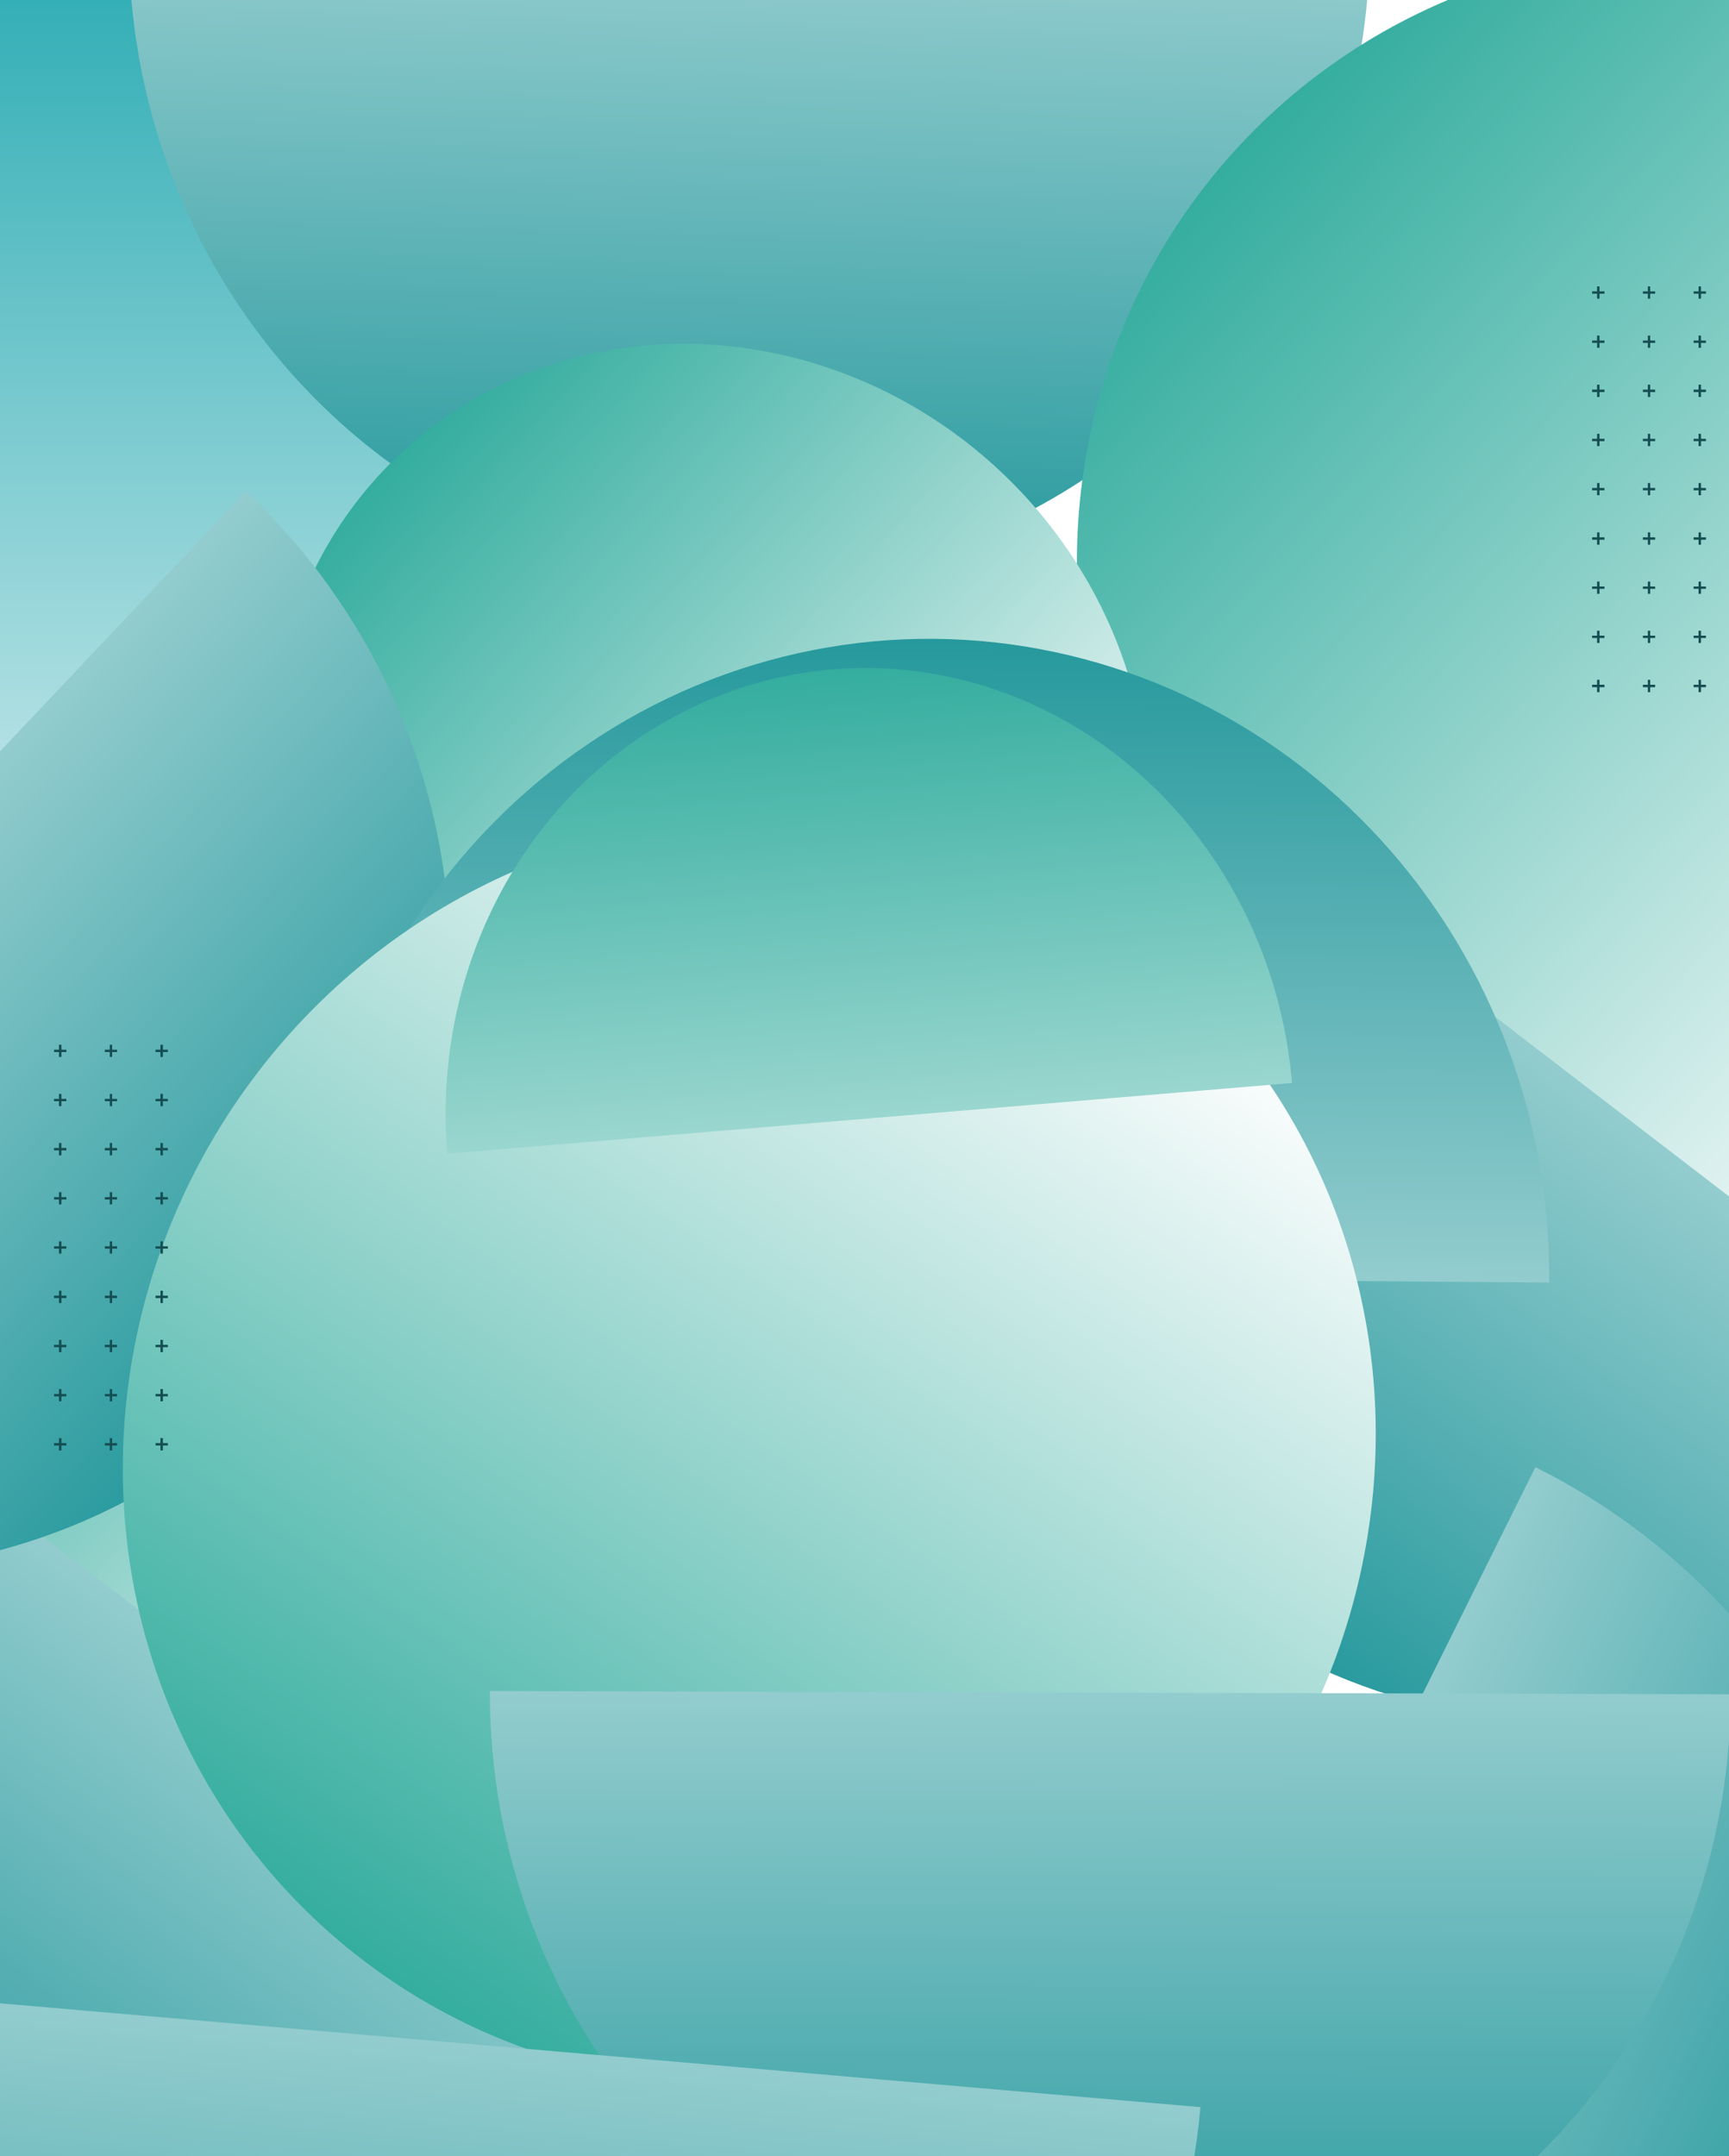 <svg viewBox="0 0 1920 2394" fill="none" xmlns="http://www.w3.org/2000/svg">
<g clip-path="url(#clip0_1084_141)">
<g filter="url(#filter0_f_1084_141)">
<ellipse cx="-6" cy="644.5" rx="689" ry="709.5" fill="url(#paint0_linear_1084_141)"/>
</g>
<g filter="url(#filter1_f_1084_141)">
<ellipse cx="832.185" cy="-64.915" rx="689" ry="709.5" transform="rotate(-178.347 832.185 -64.915)" fill="url(#paint1_linear_1084_141)"/>
</g>
<g filter="url(#filter2_f_1084_141)">
<ellipse cx="1895.84" cy="644.903" rx="689" ry="709.5" transform="rotate(-46.853 1895.84 644.903)" fill="url(#paint2_linear_1084_141)"/>
</g>
<g filter="url(#filter3_f_1084_141)">
<ellipse cx="788.84" cy="866.488" rx="470.655" ry="500.236" transform="rotate(-46.853 788.84 866.488)" fill="url(#paint3_linear_1084_141)"/>
</g>
<g filter="url(#filter4_f_1084_141)">
<ellipse cx="272.84" cy="1632.49" rx="470.655" ry="500.236" transform="rotate(-46.853 272.84 1632.49)" fill="url(#paint4_linear_1084_141)"/>
</g>
<g filter="url(#filter5_f_1084_141)">
<path d="M1221.1 791.742C1164.36 865.643 1122.3 949.673 1097.34 1039.04C1072.38 1128.4 1065 1221.34 1075.62 1312.56C1086.24 1403.78 1114.66 1491.49 1159.24 1570.68C1203.83 1649.88 1263.72 1719 1335.48 1774.1C1407.25 1829.21 1489.49 1869.21 1577.5 1891.84C1665.52 1914.47 1757.59 1919.28 1848.46 1905.99C1939.33 1892.7 2027.22 1861.57 2107.11 1814.39C2187 1767.2 2257.32 1704.87 2314.07 1630.97L1767.58 1211.36L1221.1 791.742Z" fill="url(#paint5_linear_1084_141)"/>
</g>
<g filter="url(#filter6_f_1084_141)">
<path d="M-48.899 1631.74C-105.643 1705.64 -147.697 1789.67 -172.658 1879.04C-197.62 1968.4 -205.001 2061.34 -194.38 2152.56C-183.758 2243.78 -155.343 2331.49 -110.755 2410.68C-66.168 2489.88 -6.282 2559 65.483 2614.1C137.248 2669.21 219.487 2709.21 307.504 2731.84C395.522 2754.47 487.594 2759.28 578.464 2745.99C669.334 2732.7 757.222 2701.57 837.11 2654.39C916.998 2607.2 987.322 2544.87 1044.07 2470.97L497.584 2051.36L-48.899 1631.74Z" fill="url(#paint6_linear_1084_141)"/>
</g>
<g filter="url(#filter7_f_1084_141)">
<path d="M1091.24 2862.78C1174.66 2904.28 1265.2 2929.41 1357.69 2936.75C1450.19 2944.09 1542.82 2933.49 1630.3 2905.55C1717.79 2877.61 1798.41 2832.88 1867.56 2773.92C1936.72 2714.96 1993.06 2642.91 2033.36 2561.9C2073.66 2480.89 2097.13 2392.5 2102.44 2301.78C2107.75 2211.05 2094.79 2119.77 2064.29 2033.14C2033.8 1946.51 1986.38 1866.24 1924.73 1796.9C1863.08 1727.56 1788.42 1670.51 1705 1629.01L1398.12 2245.89L1091.24 2862.78Z" fill="url(#paint7_linear_1084_141)"/>
</g>
<g filter="url(#filter8_f_1084_141)">
<path d="M-673.33 1546.86C-605.611 1610.85 -526.315 1661.27 -439.968 1695.22C-353.622 1729.18 -261.917 1746.01 -170.089 1744.77C-78.26 1743.52 11.892 1724.21 95.222 1687.94C178.553 1651.67 253.428 1599.16 315.574 1533.4C377.72 1467.63 425.919 1389.91 457.419 1304.67C488.919 1219.42 503.104 1128.32 499.164 1036.57C495.223 944.816 473.234 854.208 434.452 769.918C395.67 685.629 340.855 609.308 273.136 545.313L-200.097 1046.08L-673.33 1546.86Z" fill="url(#paint8_linear_1084_141)"/>
</g>
<g filter="url(#filter9_f_1084_141)">
<path d="M1720.42 1424.09C1721.14 1330.92 1704.03 1238.52 1670.07 1152.18C1636.1 1065.83 1585.96 987.23 1522.49 920.857C1459.02 854.483 1383.47 801.638 1300.15 765.34C1216.83 729.042 1127.38 710.001 1036.9 709.304C946.426 708.608 856.692 726.269 772.827 761.28C688.962 796.291 612.607 847.967 548.122 913.355C483.637 978.744 432.285 1056.57 396.998 1142.38C361.711 1228.19 343.179 1320.31 342.462 1413.48L1031.44 1418.78L1720.42 1424.09Z" fill="url(#paint9_linear_1084_141)"/>
</g>
<g filter="url(#filter10_f_1084_141)">
<ellipse cx="832.045" cy="1611.28" rx="689" ry="709.5" transform="rotate(-145.394 832.045 1611.28)" fill="url(#paint10_linear_1084_141)"/>
</g>
<g filter="url(#filter11_f_1084_141)">
<path d="M1434.74 1202.49C1423.67 1070.29 1363.65 947.625 1267.88 861.498C1172.1 775.37 1048.41 732.83 924.016 743.236C799.626 753.642 684.723 816.142 604.586 916.986C524.449 1017.83 485.642 1148.76 496.702 1280.97L965.719 1241.73L1434.74 1202.49Z" fill="url(#paint11_linear_1084_141)"/>
</g>
<g filter="url(#filter12_f_1084_141)">
<path d="M543.943 1877.5C543.688 1970.67 561.257 2062.98 595.646 2149.15C630.036 2235.33 680.573 2313.68 744.372 2379.74C808.171 2445.8 883.982 2498.27 967.477 2534.15C1050.97 2570.04 1140.52 2588.63 1231 2588.88C1321.48 2589.13 1411.12 2571.02 1494.81 2535.6C1578.5 2500.17 1654.6 2448.12 1718.76 2382.41C1782.92 2316.7 1833.89 2238.63 1868.75 2152.64C1903.61 2066.66 1921.68 1974.44 1921.94 1881.27L1232.94 1879.38L543.943 1877.5Z" fill="url(#paint12_linear_1084_141)"/>
</g>
<g filter="url(#filter13_f_1084_141)">
<path d="M-39.854 2220.86C-47.883 2313.69 -38.08 2407.14 -11.001 2495.88C16.077 2584.63 59.898 2666.93 117.962 2738.08C176.026 2809.23 247.194 2867.84 327.403 2910.57C407.613 2953.3 495.292 2979.3 585.437 2987.1C675.581 2994.9 766.424 2984.34 852.779 2956.02C939.134 2927.7 1019.31 2882.18 1088.73 2822.05C1158.15 2761.93 1215.45 2688.38 1257.37 2605.6C1299.28 2522.83 1324.99 2432.45 1333.02 2339.62L646.583 2280.24L-39.854 2220.86Z" fill="url(#paint13_linear_1084_141)"/>
</g>
<path d="M68.2 1160H65.5V1165.5H60V1168.1H65.5V1173.6H68.2V1168.1H73.7V1165.5H68.2V1160Z" fill="#144E52"/>
<path d="M1776.2 318H1773.5V323.5H1768V326.1H1773.5V331.6H1776.2V326.1H1781.7V323.5H1776.2V318Z" fill="#144E52"/>
<path d="M124.5 1160H121.9V1165.5H116.4V1168.1H121.9V1173.6H124.5V1168.1H130V1165.5H124.5V1160Z" fill="#144E52"/>
<path d="M1832.5 318H1829.9V323.5H1824.4V326.1H1829.9V331.6H1832.5V326.1H1838V323.5H1832.5V318Z" fill="#144E52"/>
<path d="M180.9 1160H178.2V1165.5H172.7V1168.1H178.2V1173.6H180.9V1168.1H186.4V1165.5H180.9V1160Z" fill="#144E52"/>
<path d="M1888.9 318H1886.2V323.5H1880.7V326.1H1886.2V331.6H1888.9V326.1H1894.4V323.5H1888.9V318Z" fill="#144E52"/>
<path d="M68.2 1214.6H65.5V1220.1H60V1222.7H65.5V1228.2H68.2V1222.7H73.7V1220.1H68.2V1214.6Z" fill="#144E52"/>
<path d="M1776.2 372.6H1773.5V378.1H1768V380.7H1773.5V386.2H1776.2V380.7H1781.7V378.1H1776.2V372.6Z" fill="#144E52"/>
<path d="M124.5 1214.6H121.9V1220.1H116.4V1222.7H121.9V1228.2H124.5V1222.7H130V1220.1H124.5V1214.6Z" fill="#144E52"/>
<path d="M1832.5 372.6H1829.9V378.1H1824.4V380.7H1829.9V386.2H1832.5V380.7H1838V378.1H1832.5V372.6Z" fill="#144E52"/>
<path d="M180.9 1214.6H178.2V1220.1H172.7V1222.7H178.2V1228.2H180.9V1222.7H186.4V1220.1H180.9V1214.6Z" fill="#144E52"/>
<path d="M1888.9 372.6H1886.2V378.1H1880.7V380.7H1886.2V386.2H1888.9V380.7H1894.4V378.1H1888.9V372.6Z" fill="#144E52"/>
<path d="M68.2 1269.1H65.5V1274.6H60V1277.3H65.5V1282.8H68.2V1277.3H73.7V1274.6H68.2V1269.1Z" fill="#144E52"/>
<path d="M1776.2 427.1H1773.5V432.6H1768V435.3H1773.5V440.8H1776.2V435.3H1781.7V432.6H1776.2V427.1Z" fill="#144E52"/>
<path d="M124.5 1269.1H121.9V1274.6H116.4V1277.3H121.9V1282.8H124.5V1277.3H130V1274.6H124.5V1269.1Z" fill="#144E52"/>
<path d="M1832.5 427.1H1829.9V432.6H1824.4V435.3H1829.9V440.8H1832.5V435.3H1838V432.6H1832.5V427.1Z" fill="#144E52"/>
<path d="M180.9 1269.1H178.2V1274.6H172.7V1277.3H178.2V1282.8H180.9V1277.3H186.4V1274.6H180.9V1269.1Z" fill="#144E52"/>
<path d="M1888.9 427.1H1886.2V432.6H1880.7V435.3H1886.2V440.8H1888.9V435.3H1894.4V432.6H1888.9V427.1Z" fill="#144E52"/>
<path d="M68.2 1323.7H65.5V1329.2H60V1331.8H65.5V1337.3H68.2V1331.8H73.7V1329.2H68.2V1323.7Z" fill="#144E52"/>
<path d="M1776.2 481.7H1773.5V487.2H1768V489.8H1773.5V495.3H1776.2V489.8H1781.7V487.2H1776.2V481.7Z" fill="#144E52"/>
<path d="M124.5 1323.7H121.9V1329.2H116.4V1331.8H121.9V1337.3H124.5V1331.8H130V1329.2H124.5V1323.7Z" fill="#144E52"/>
<path d="M1832.5 481.7H1829.9V487.2H1824.4V489.8H1829.9V495.3H1832.5V489.8H1838V487.2H1832.5V481.7Z" fill="#144E52"/>
<path d="M180.9 1323.7H178.2V1329.2H172.7V1331.8H178.2V1337.3H180.9V1331.8H186.4V1329.2H180.9V1323.7Z" fill="#144E52"/>
<path d="M1888.9 481.7H1886.2V487.2H1880.7V489.8H1886.2V495.3H1888.9V489.8H1894.4V487.2H1888.9V481.7Z" fill="#144E52"/>
<path d="M68.2 1378.3H65.5V1383.8H60V1386.4H65.5V1391.9H68.2V1386.4H73.7V1383.8H68.2V1378.3Z" fill="#144E52"/>
<path d="M1776.2 536.3H1773.5V541.8H1768V544.4H1773.5V549.9H1776.2V544.4H1781.7V541.8H1776.2V536.3Z" fill="#144E52"/>
<path d="M124.5 1378.3H121.9V1383.8H116.4V1386.4H121.9V1391.9H124.5V1386.4H130V1383.8H124.5V1378.3Z" fill="#144E52"/>
<path d="M1832.5 536.3H1829.9V541.8H1824.4V544.4H1829.9V549.9H1832.5V544.4H1838V541.8H1832.5V536.3Z" fill="#144E52"/>
<path d="M180.9 1378.3H178.2V1383.8H172.7V1386.4H178.2V1391.9H180.9V1386.4H186.4V1383.8H180.9V1378.3Z" fill="#144E52"/>
<path d="M1888.9 536.3H1886.2V541.8H1880.7V544.4H1886.2V549.9H1888.9V544.4H1894.4V541.8H1888.9V536.3Z" fill="#144E52"/>
<path d="M68.2 1433.1H65.5V1438.6H60V1441.3H65.5V1446.8H68.2V1441.3H73.7V1438.6H68.2V1433.1Z" fill="#144E52"/>
<path d="M1776.2 591.1H1773.5V596.6H1768V599.3H1773.5V604.8H1776.2V599.3H1781.7V596.6H1776.2V591.1Z" fill="#144E52"/>
<path d="M68.2 1487.7H65.5V1493.2H60V1495.8H65.5V1501.3H68.2V1495.8H73.7V1493.2H68.2V1487.7Z" fill="#144E52"/>
<path d="M1776.2 645.7H1773.5V651.2H1768V653.8H1773.5V659.3H1776.2V653.8H1781.7V651.2H1776.2V645.7Z" fill="#144E52"/>
<path d="M124.5 1433.1H121.9V1438.6H116.4V1441.3H121.9V1446.8H124.5V1441.3H130V1438.6H124.5V1433.1Z" fill="#144E52"/>
<path d="M1832.5 591.1H1829.9V596.6H1824.4V599.3H1829.9V604.8H1832.5V599.3H1838V596.6H1832.5V591.1Z" fill="#144E52"/>
<path d="M124.5 1487.7H121.9V1493.2H116.4V1495.8H121.9V1501.3H124.5V1495.8H130V1493.2H124.5V1487.7Z" fill="#144E52"/>
<path d="M1832.5 645.7H1829.9V651.2H1824.4V653.8H1829.9V659.3H1832.5V653.8H1838V651.2H1832.5V645.7Z" fill="#144E52"/>
<path d="M180.9 1433.1H178.2V1438.6H172.7V1441.3H178.2V1446.8H180.9V1441.3H186.4V1438.6H180.9V1433.1Z" fill="#144E52"/>
<path d="M1888.9 591.1H1886.2V596.6H1880.7V599.3H1886.2V604.8H1888.9V599.3H1894.4V596.6H1888.9V591.1Z" fill="#144E52"/>
<path d="M180.9 1487.7H178.2V1493.2H172.7V1495.8H178.2V1501.3H180.9V1495.8H186.4V1493.2H180.9V1487.7Z" fill="#144E52"/>
<path d="M1888.9 645.7H1886.2V651.2H1880.7V653.8H1886.2V659.3H1888.9V653.8H1894.4V651.2H1888.9V645.7Z" fill="#144E52"/>
<path d="M68.2 1542.3H65.5V1547.8H60V1550.4H65.5V1555.9H68.2V1550.4H73.7V1547.8H68.2V1542.3Z" fill="#144E52"/>
<path d="M1776.2 700.3H1773.5V705.8H1768V708.4H1773.5V713.9H1776.2V708.4H1781.7V705.8H1776.2V700.3Z" fill="#144E52"/>
<path d="M124.5 1542.3H121.9V1547.8H116.4V1550.4H121.9V1555.9H124.5V1550.4H130V1547.8H124.5V1542.3Z" fill="#144E52"/>
<path d="M1832.5 700.3H1829.9V705.8H1824.4V708.4H1829.9V713.9H1832.5V708.4H1838V705.8H1832.5V700.3Z" fill="#144E52"/>
<path d="M180.9 1542.3H178.2V1547.8H172.7V1550.4H178.2V1555.9H180.9V1550.4H186.4V1547.8H180.9V1542.3Z" fill="#144E52"/>
<path d="M1888.9 700.3H1886.2V705.8H1880.7V708.4H1886.2V713.9H1888.9V708.4H1894.4V705.8H1888.9V700.3Z" fill="#144E52"/>
<path d="M68.2 1596.8H65.5V1602.3H60V1605H65.5V1610.5H68.2V1605H73.7V1602.3H68.2V1596.8Z" fill="#144E52"/>
<path d="M1776.2 754.8H1773.5V760.3H1768V763H1773.5V768.5H1776.2V763H1781.7V760.3H1776.2V754.8Z" fill="#144E52"/>
<path d="M124.5 1596.8H121.9V1602.3H116.4V1605H121.9V1610.5H124.5V1605H130V1602.3H124.5V1596.8Z" fill="#144E52"/>
<path d="M1832.5 754.8H1829.9V760.3H1824.4V763H1829.9V768.5H1832.5V763H1838V760.3H1832.5V754.8Z" fill="#144E52"/>
<path d="M180.9 1596.8H178.2V1602.3H172.7V1605H178.2V1610.5H180.9V1605H186.4V1602.3H180.9V1596.8Z" fill="#144E52"/>
<path d="M1888.9 754.8H1886.2V760.3H1880.7V763H1886.2V768.5H1888.9V763H1894.4V760.3H1888.9V754.8Z" fill="#144E52"/>
</g>
<defs>
<filter id="filter0_f_1084_141" x="-945" y="-315" width="1878" height="1919" filterUnits="userSpaceOnUse" color-interpolation-filters="sRGB">
<feFlood flood-opacity="0" result="BackgroundImageFix"/>
<feBlend mode="normal" in="SourceGraphic" in2="BackgroundImageFix" result="shape"/>
<feGaussianBlur stdDeviation="125" result="effect1_foregroundBlur_1084_141"/>
</filter>
<filter id="filter1_f_1084_141" x="-106.838" y="-1024.4" width="1878.05" height="1918.98" filterUnits="userSpaceOnUse" color-interpolation-filters="sRGB">
<feFlood flood-opacity="0" result="BackgroundImageFix"/>
<feBlend mode="normal" in="SourceGraphic" in2="BackgroundImageFix" result="shape"/>
<feGaussianBlur stdDeviation="125" result="effect1_foregroundBlur_1084_141"/>
</filter>
<filter id="filter2_f_1084_141" x="945.849" y="-303.76" width="1899.98" height="1897.33" filterUnits="userSpaceOnUse" color-interpolation-filters="sRGB">
<feFlood flood-opacity="0" result="BackgroundImageFix"/>
<feBlend mode="normal" in="SourceGraphic" in2="BackgroundImageFix" result="shape"/>
<feGaussianBlur stdDeviation="125" result="effect1_foregroundBlur_1084_141"/>
</filter>
<filter id="filter3_f_1084_141" x="52.209" y="131.774" width="1473.26" height="1469.43" filterUnits="userSpaceOnUse" color-interpolation-filters="sRGB">
<feFlood flood-opacity="0" result="BackgroundImageFix"/>
<feBlend mode="normal" in="SourceGraphic" in2="BackgroundImageFix" result="shape"/>
<feGaussianBlur stdDeviation="125" result="effect1_foregroundBlur_1084_141"/>
</filter>
<filter id="filter4_f_1084_141" x="-463.79" y="897.774" width="1473.26" height="1469.43" filterUnits="userSpaceOnUse" color-interpolation-filters="sRGB">
<feFlood flood-opacity="0" result="BackgroundImageFix"/>
<feBlend mode="normal" in="SourceGraphic" in2="BackgroundImageFix" result="shape"/>
<feGaussianBlur stdDeviation="125" result="effect1_foregroundBlur_1084_141"/>
</filter>
<filter id="filter5_f_1084_141" x="820.91" y="541.742" width="1743.16" height="1621.58" filterUnits="userSpaceOnUse" color-interpolation-filters="sRGB">
<feFlood flood-opacity="0" result="BackgroundImageFix"/>
<feBlend mode="normal" in="SourceGraphic" in2="BackgroundImageFix" result="shape"/>
<feGaussianBlur stdDeviation="125" result="effect1_foregroundBlur_1084_141"/>
</filter>
<filter id="filter6_f_1084_141" x="-449.09" y="1381.74" width="1743.16" height="1621.58" filterUnits="userSpaceOnUse" color-interpolation-filters="sRGB">
<feFlood flood-opacity="0" result="BackgroundImageFix"/>
<feBlend mode="normal" in="SourceGraphic" in2="BackgroundImageFix" result="shape"/>
<feGaussianBlur stdDeviation="125" result="effect1_foregroundBlur_1084_141"/>
</filter>
<filter id="filter7_f_1084_141" x="841.24" y="1379.01" width="1512.36" height="1810" filterUnits="userSpaceOnUse" color-interpolation-filters="sRGB">
<feFlood flood-opacity="0" result="BackgroundImageFix"/>
<feBlend mode="normal" in="SourceGraphic" in2="BackgroundImageFix" result="shape"/>
<feGaussianBlur stdDeviation="125" result="effect1_foregroundBlur_1084_141"/>
</filter>
<filter id="filter8_f_1084_141" x="-923.33" y="295.313" width="1673.14" height="1699.52" filterUnits="userSpaceOnUse" color-interpolation-filters="sRGB">
<feFlood flood-opacity="0" result="BackgroundImageFix"/>
<feBlend mode="normal" in="SourceGraphic" in2="BackgroundImageFix" result="shape"/>
<feGaussianBlur stdDeviation="125" result="effect1_foregroundBlur_1084_141"/>
</filter>
<filter id="filter9_f_1084_141" x="92.462" y="459.284" width="1877.98" height="1214.8" filterUnits="userSpaceOnUse" color-interpolation-filters="sRGB">
<feFlood flood-opacity="0" result="BackgroundImageFix"/>
<feBlend mode="normal" in="SourceGraphic" in2="BackgroundImageFix" result="shape"/>
<feGaussianBlur stdDeviation="125" result="effect1_foregroundBlur_1084_141"/>
</filter>
<filter id="filter10_f_1084_141" x="-113.688" y="658.249" width="1891.47" height="1906.05" filterUnits="userSpaceOnUse" color-interpolation-filters="sRGB">
<feFlood flood-opacity="0" result="BackgroundImageFix"/>
<feBlend mode="normal" in="SourceGraphic" in2="BackgroundImageFix" result="shape"/>
<feGaussianBlur stdDeviation="125" result="effect1_foregroundBlur_1084_141"/>
</filter>
<filter id="filter11_f_1084_141" x="244.851" y="491.693" width="1439.88" height="1039.27" filterUnits="userSpaceOnUse" color-interpolation-filters="sRGB">
<feFlood flood-opacity="0" result="BackgroundImageFix"/>
<feBlend mode="normal" in="SourceGraphic" in2="BackgroundImageFix" result="shape"/>
<feGaussianBlur stdDeviation="125" result="effect1_foregroundBlur_1084_141"/>
</filter>
<filter id="filter12_f_1084_141" x="293.94" y="1627.5" width="1878" height="1211.39" filterUnits="userSpaceOnUse" color-interpolation-filters="sRGB">
<feFlood flood-opacity="0" result="BackgroundImageFix"/>
<feBlend mode="normal" in="SourceGraphic" in2="BackgroundImageFix" result="shape"/>
<feGaussianBlur stdDeviation="125" result="effect1_foregroundBlur_1084_141"/>
</filter>
<filter id="filter13_f_1084_141" x="-292.572" y="1970.86" width="1875.59" height="1268.73" filterUnits="userSpaceOnUse" color-interpolation-filters="sRGB">
<feFlood flood-opacity="0" result="BackgroundImageFix"/>
<feBlend mode="normal" in="SourceGraphic" in2="BackgroundImageFix" result="shape"/>
<feGaussianBlur stdDeviation="125" result="effect1_foregroundBlur_1084_141"/>
</filter>
<linearGradient id="paint0_linear_1084_141" x1="-6" y1="-65" x2="-6" y2="1354" gradientUnits="userSpaceOnUse">
<stop stop-color="#2BABB3"/>
<stop offset="1" stop-color="white"/>
</linearGradient>
<linearGradient id="paint1_linear_1084_141" x1="832.185" y1="-774.415" x2="832.185" y2="644.585" gradientUnits="userSpaceOnUse">
<stop stop-color="#26999D"/>
<stop offset="1" stop-color="white"/>
</linearGradient>
<linearGradient id="paint2_linear_1084_141" x1="1895.84" y1="-64.597" x2="1895.84" y2="1354.4" gradientUnits="userSpaceOnUse">
<stop stop-color="#34AD9F"/>
<stop offset="1" stop-color="white"/>
</linearGradient>
<linearGradient id="paint3_linear_1084_141" x1="788.84" y1="366.252" x2="788.84" y2="1366.72" gradientUnits="userSpaceOnUse">
<stop stop-color="#34AD9F"/>
<stop offset="1" stop-color="white"/>
</linearGradient>
<linearGradient id="paint4_linear_1084_141" x1="272.84" y1="1132.25" x2="272.84" y2="2132.72" gradientUnits="userSpaceOnUse">
<stop stop-color="#34AD9F"/>
<stop offset="1" stop-color="white"/>
</linearGradient>
<linearGradient id="paint5_linear_1084_141" x1="1335.48" y1="1774.1" x2="2199.68" y2="648.616" gradientUnits="userSpaceOnUse">
<stop stop-color="#26999D"/>
<stop offset="1" stop-color="white"/>
</linearGradient>
<linearGradient id="paint6_linear_1084_141" x1="65.483" y1="2614.1" x2="929.685" y2="1488.62" gradientUnits="userSpaceOnUse">
<stop stop-color="#26999D"/>
<stop offset="1" stop-color="white"/>
</linearGradient>
<linearGradient id="paint7_linear_1084_141" x1="2033.36" y1="2561.9" x2="762.878" y2="1929.88" gradientUnits="userSpaceOnUse">
<stop stop-color="#26999D"/>
<stop offset="1" stop-color="white"/>
</linearGradient>
<linearGradient id="paint8_linear_1084_141" x1="315.574" y1="1533.4" x2="-715.767" y2="558.771" gradientUnits="userSpaceOnUse">
<stop stop-color="#26999D"/>
<stop offset="1" stop-color="white"/>
</linearGradient>
<linearGradient id="paint9_linear_1084_141" x1="1036.9" y1="709.304" x2="1025.98" y2="2128.26" gradientUnits="userSpaceOnUse">
<stop stop-color="#26999D"/>
<stop offset="1" stop-color="white"/>
</linearGradient>
<linearGradient id="paint10_linear_1084_141" x1="832.045" y1="901.776" x2="832.045" y2="2320.78" gradientUnits="userSpaceOnUse">
<stop stop-color="#34AD9F"/>
<stop offset="1" stop-color="white"/>
</linearGradient>
<linearGradient id="paint11_linear_1084_141" x1="924.016" y1="743.236" x2="1007.42" y2="1740.22" gradientUnits="userSpaceOnUse">
<stop stop-color="#34AD9F"/>
<stop offset="1" stop-color="white"/>
</linearGradient>
<linearGradient id="paint12_linear_1084_141" x1="1231" y1="2588.88" x2="1234.88" y2="1169.89" gradientUnits="userSpaceOnUse">
<stop stop-color="#26999D"/>
<stop offset="1" stop-color="white"/>
</linearGradient>
<linearGradient id="paint13_linear_1084_141" x1="585.437" y1="2987.1" x2="707.729" y2="1573.38" gradientUnits="userSpaceOnUse">
<stop stop-color="#26999D"/>
<stop offset="1" stop-color="white"/>
</linearGradient>
<clipPath id="clip0_1084_141">
<rect width="1920" height="2394" fill="white"/>
</clipPath>
</defs>
</svg>
